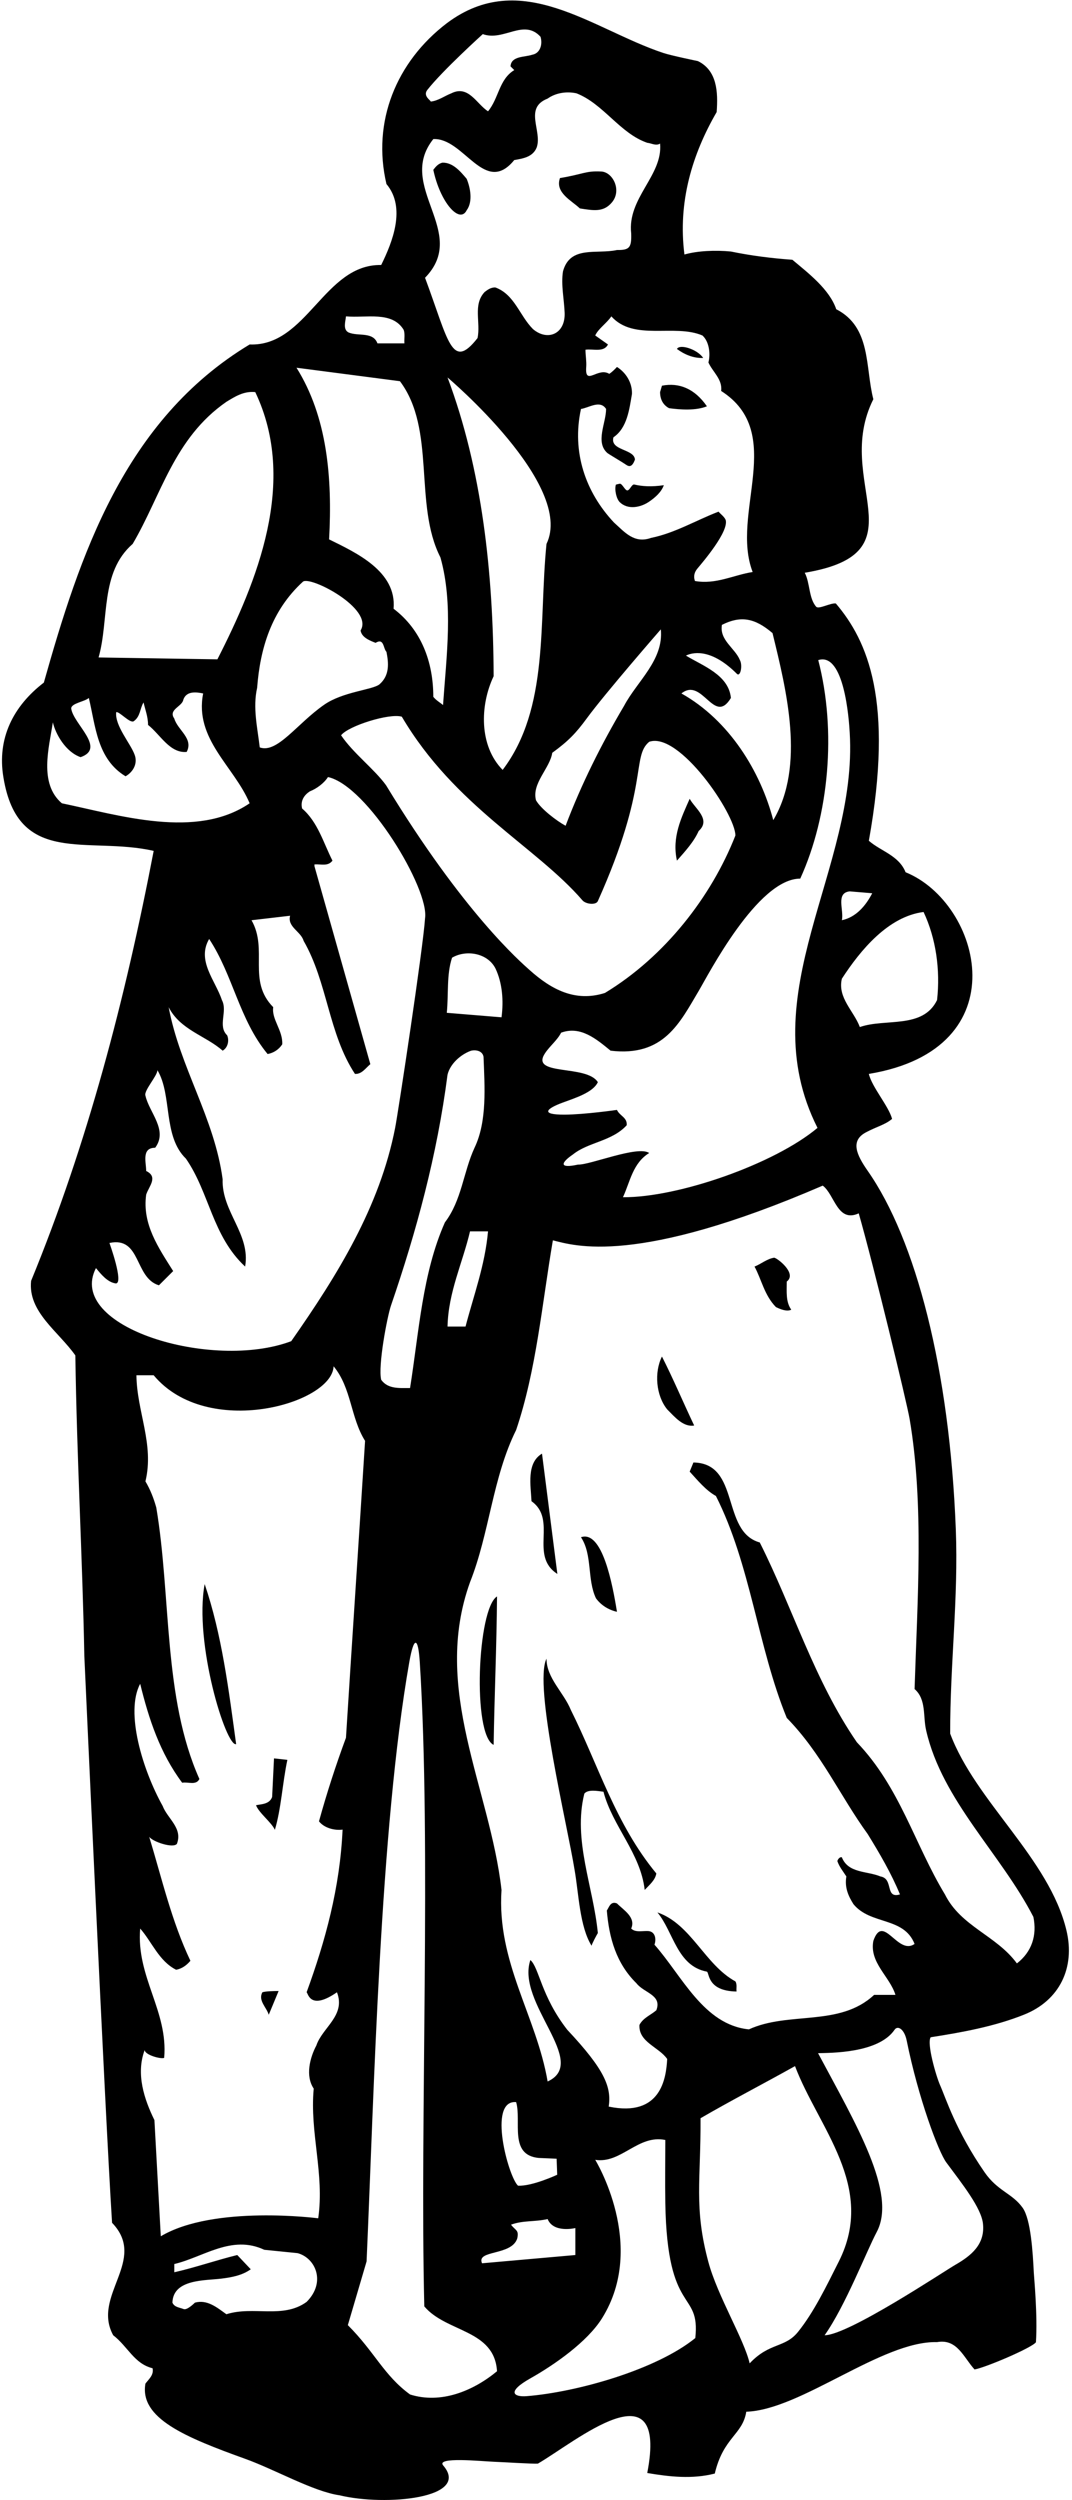<?xml version="1.0" encoding="UTF-8"?>
<svg xmlns="http://www.w3.org/2000/svg" xmlns:xlink="http://www.w3.org/1999/xlink" width="286pt" height="667pt" viewBox="0 0 286 667" version="1.1">
<g id="surface1">
<path style=" stroke:none;fill-rule:nonzero;fill:rgb(0%,0%,0%);fill-opacity:1;" d="M 273.191 537.48 C 282.703 533.688 286.898 524.953 284.52 514.996 C 279.914 495.746 260.301 480.688 253.5 462.5 C 253.461 443.926 255.715 426.426 255 407.98 C 253.352 365.367 244.363 330.77 231.492 312.355 C 228.504 308.078 226.809 304.336 231 302.102 C 234 300.5 236.102 300.102 238 298.5 C 237.102 295.102 232.602 290 231.801 286.5 C 272.23 279.824 261.77 240.871 241.602 232.699 C 239.801 228.199 235 227.102 231.801 224.301 C 238.5 187 231.5 171 223 161 C 221.648 160.773 218.418 162.625 217.754 161.871 C 215.75 159.605 216.125 155.5 214.699 152.801 C 246.5 147.5 222 128.5 233 106.5 C 230.801 98 232.5 87.301 223.102 82.5 C 221.301 77.199 215.699 72.898 211.398 69.301 C 205.801 68.898 200.301 68.199 195 67.102 C 190.898 66.699 186.102 66.898 182.602 67.898 C 180.801 53.898 184.699 41.102 191.199 29.898 C 191.602 24.5 191.301 18.801 186.199 16.301 C 186.199 16.301 179.07 14.832 176.957 14.129 C 157.996 7.82 139.086 -8.734 119.199 6.199 C 105.699 16.5 99.199 32.5 103.102 49.102 C 108.398 55.398 104.699 64.602 101.699 70.699 C 86.5 70.398 81.898 92.5 66.602 91.898 C 33.102 112.102 21.199 148.398 11.699 182.102 C 3.5 188.398 -0.801 197 0.898 207.301 C 4.781 231.398 23.5 223 41 227 C 33.398 266.602 23.301 305.199 8.301 341.699 C 7.398 350 15.602 355.199 20.102 361.602 C 20.5 389.102 22 415.5 22.5 441.801 C 22.5 441.801 28 563.301 29.898 593 C 39.5 603 24.398 612.398 30.199 623 C 34.102 626 35.801 630.602 40.699 631.801 C 41.102 633.602 39.699 634.699 38.801 635.898 C 37.156 645.172 49.535 650.25 65.5 656 C 73.395 658.844 83.66 664.723 90.602 665.699 C 102.855 668.664 125.75 666.5 118.25 657.75 C 116.195 655.355 128.445 656.621 131.75 656.75 C 133.801 656.828 142.301 657.352 143.5 657.25 C 153.477 651.469 178.336 630.5 172.68 659.75 C 178.691 660.77 184.723 661.43 190.699 659.898 C 193 650.168 198.102 649.602 199.102 643.398 C 213.633 642.957 235.32 624.426 250 624.832 C 255.375 623.875 257.047 628.887 260 632.125 C 262.852 631.652 275.191 626.41 276.375 624.875 C 276.852 617.707 275.879 607.641 275.812 606.336 C 275.547 600.957 275.023 592.078 272.836 589 C 270.051 585.094 266.191 584.602 262.664 579.5 C 255 568.402 252.316 559.68 250.812 556.305 C 249.742 553.895 247.199 545.102 248.301 543.5 C 256.82 542.18 265.391 540.598 273.191 537.48 Z M 246.398 243.301 C 249.699 250.301 250.898 258.699 250 266.801 C 246.199 274.602 236.199 271.602 229.398 274 C 227.801 269.699 223.398 266.199 224.602 261.102 C 229.602 253.398 237 244.5 246.398 243.301 Z M 232.699 238.301 C 231 241.602 228.398 244.699 224.602 245.5 C 225.199 242.801 222.898 238.199 226.699 237.801 Z M 213.5 234.398 C 221.199 217.5 223.199 194.898 218.301 176.102 C 225.199 173.898 226.5 191.801 226.699 195.5 C 228.898 231.801 200.102 265.199 218.102 300.898 C 206.664 310.5 181 319.5 166.199 319.398 C 168.102 315.301 168.801 310.301 173.199 307.602 C 170.199 305.5 157.363 310.836 154.219 310.688 C 149 311.836 149.664 310.164 152.855 307.988 C 156.988 304.66 163.219 304.527 167.199 300.199 C 167.398 298.102 165.301 297.699 164.602 296.102 C 164.602 296.102 156.02 297.336 150.668 297.367 C 143.926 297.406 145.91 295.711 150.012 294.195 C 153.488 292.91 158.242 291.445 159.5 288.699 C 156.5 283.898 141.336 287.164 145.398 281 C 146.699 279.031 148.699 277.5 149.699 275.5 C 154.898 273.602 159.102 277.199 162.898 280.301 C 177.105 282.004 181.383 272.805 186.414 264.352 C 188.859 260.246 202.102 234.398 213.5 234.398 Z M 125.398 328.5 L 130.199 328.5 C 129.398 337.5 126.398 345.5 124.199 353.898 L 119.398 353.898 C 119.602 344.699 123.398 337 125.398 328.5 Z M 118.699 326.102 C 112.699 339.602 111.801 355.199 109.398 370.301 C 106.5 370.301 103.5 370.602 101.699 368.102 C 100.801 364.398 103.305 351.223 104.32 348.27 C 111.105 328.473 116.617 308.191 119.398 286.699 C 120.102 283.801 122.898 281.301 125.699 280.301 C 127.102 280 128.699 280.398 129 281.898 C 129.301 289.898 130 299.102 126.602 306.199 C 123.602 312.699 123.199 320.199 118.699 326.102 Z M 119.199 270.199 C 119.699 265.301 119.102 260 120.602 255.5 C 124.301 253.301 130.102 254.199 132.199 258.398 C 134 262.199 134.398 266.898 133.801 271.398 Z M 103 209.5 C 99.871 205.168 94.25 200.977 91 196.164 C 92.898 193.664 103.898 190.199 107.199 191.199 C 121.336 215.164 143 225.836 155.398 240.199 C 156.289 241.23 158.996 241.527 159.5 240.398 C 173.336 209.5 168.398 201.898 173.199 197.898 C 181.199 195.102 196.199 217.199 196.199 222.898 C 189.801 239.199 177.398 255.199 161.398 264.898 C 153.465 267.43 147.047 263.941 141.316 258.809 C 138.895 256.637 123.664 243.5 103 209.5 Z M 100.199 171.5 C 102.5 170.102 102.199 173 103.102 173.898 C 103.699 176.898 104 180.199 101.199 182.602 C 99.293 184.059 91.473 184.543 86.5 188 C 79.207 193.066 73.996 201.062 69.301 199.398 C 68.699 194.199 67.398 188.801 68.602 183.5 C 69.398 173 72.398 162.898 80.801 155.199 C 82.699 153.5 99.801 162.398 96.199 168.199 C 96.5 170.102 98.699 170.898 100.199 171.5 Z M 145.801 145.102 C 143.699 166 146.602 188.898 134.102 205.398 C 127.801 199 128 188.199 131.699 180.398 C 131.602 152.801 128.602 125.199 119.398 100.699 C 119.398 100.699 153.398 129.406 145.801 145.102 Z M 147.336 200.836 C 151.598 197.727 153.621 195.645 156.543 191.656 C 161.426 184.98 176.301 167.898 176.301 167.898 C 177.102 176.102 170 181.699 166.5 188.301 C 160.398 198.602 155.102 209.199 150.898 220.301 C 148.5 219 144.301 215.801 143 213.5 C 141.801 209 146.734 204.934 147.336 200.836 Z M 206.301 218.801 C 202.898 205.801 194.602 192.199 181.801 185 C 187.398 180.5 190.5 193.699 195 186.199 C 194.398 180 187.398 177.602 183 174.898 C 185.5 173.699 190.336 173.5 196.582 179.754 C 197.555 180.723 198.172 177.496 197.398 176.102 C 196.102 172.898 191.898 170.801 192.602 166.699 C 197.602 164.199 201.336 164.836 206.102 168.898 C 209.801 184.102 214.898 204.301 206.301 218.801 Z M 187.398 89.5 C 189.199 91.102 189.602 94.398 189 96.699 C 190.102 99.199 192.801 101.199 192.398 104.301 C 209.898 115.5 194.801 137 200.801 152.602 C 195.699 153.398 191 156 185.398 155 C 184.934 153.602 185.328 152.551 186.098 151.637 C 187.469 149.996 194.5 141.801 193.602 138.699 C 193.199 137.801 192.301 137.199 191.699 136.5 C 185.699 138.801 180.102 142.199 173.699 143.5 C 169.199 145.102 166.699 142 163.801 139.398 C 156.199 131.301 152.5 120.602 155 109.102 C 157.102 108.801 160.102 106.602 161.699 109.102 C 161.699 112.848 158.777 117.93 162.012 120.836 C 162.316 121.113 165.867 123.184 167.051 124 C 167.906 124.59 168.688 124.57 169.398 122.602 C 169.199 119.699 162.664 120.266 163.664 116.664 C 167.336 114.164 167.898 109.199 168.602 105.102 C 168.699 102.102 167 99.398 164.602 97.898 C 164.008 98.535 163.316 99.234 162.547 99.738 C 159.5 97.832 156 103.168 156.398 97.898 C 156.512 96.418 156.199 94.801 156.199 93.301 C 158.199 93 161.102 94.102 162.199 91.898 L 158.801 89.5 C 159.602 87.699 161.898 86.199 163.102 84.398 C 169.102 91.102 179.898 86.301 187.398 89.5 Z M 114 24 C 118.016 18.859 128.801 9.102 128.801 9.102 C 134.398 11.102 139.699 4.898 144.199 9.801 C 144.801 11.699 144.199 14.199 142 14.602 C 139.898 15.301 136.398 14.898 136.199 17.699 L 137.199 18.699 C 133.102 21.199 133.102 26.199 130.199 29.699 C 127.102 27.699 125 22.602 120.398 24.898 C 118.602 25.602 116.898 26.898 114.898 27.102 C 115.117 26.906 112.707 25.656 114 24 Z M 115.602 37.102 C 123.801 36.699 129.301 52.398 137.199 42.699 C 139.5 42.301 142.199 41.898 143.199 39.301 C 144.699 34.898 139.699 28.801 146.102 26.301 C 148.199 24.801 151.102 24.301 153.801 24.898 C 161 27.699 165.398 35.602 172.699 38.102 C 173.801 38.199 175 39 176.102 38.301 C 176.898 46.801 167.301 52.801 168.398 62.301 C 168.5 66 168 66.75 164.602 66.699 C 159.199 67.898 152.102 65.398 150.199 72.398 C 149.629 75.965 150.516 79.898 150.641 83.496 C 150.836 89.121 146.074 91.094 142.199 87.801 C 138.602 84.199 137.301 78.602 132.199 76.699 C 131 76.602 130.102 77.301 129.301 77.898 C 126.102 81.301 128.301 86 127.398 90.199 C 120.5 99 119.676 90.969 113.398 74.102 C 125.301 61.898 105.5 49.801 115.602 37.102 Z M 92.301 84.398 C 97.699 84.898 104.602 82.898 107.699 88 C 108.102 89.102 107.801 90.398 107.898 91.602 L 100.699 91.602 C 99.5 88.398 95.602 89.801 93 88.699 C 91.398 87.898 92.199 85.699 92.301 84.398 Z M 106.699 101.699 C 116.398 114.602 110.301 134.602 117.5 148.699 C 121 161.102 119.102 175.102 118.199 188.102 C 117.398 187.398 116.398 186.898 115.602 185.898 C 115.602 176.602 112.398 168 105 162.398 C 105.898 152.398 94.898 147.398 87.801 143.898 C 88.699 127.398 87.301 111.199 79.102 98.102 Z M 35.398 145.102 C 43 132.199 46.398 116.898 60.398 107.199 C 62.699 105.801 65 104.301 68.102 104.602 C 79.5 128.5 68.602 155.102 58 175.898 L 26.301 175.398 C 29.199 165.199 26.602 152.801 35.398 145.102 Z M 16.5 214.301 C 10.301 209 13.102 199.398 14.102 192.699 C 14.801 195.801 17.5 200.602 21.5 202 C 28.398 199.602 19.5 193.102 19 189 C 19 187.602 22.602 187.199 23.699 186.199 C 25.5 193.699 25.898 202.5 33.5 207.102 C 35.602 205.898 36.801 203.602 35.898 201.301 C 34.801 198.301 30.602 193.602 31 190 C 31.801 189.699 34.699 193.102 35.699 192.398 C 37.5 191.102 37.301 189 38.301 187.398 C 38.699 189.199 39.5 191.199 39.5 193.398 C 42.801 196 45.301 201 49.801 200.602 C 51.699 197 47.398 194.801 46.5 191.699 C 44.801 189.301 48.602 188.5 48.898 186.699 C 49.699 184.301 52.301 184.602 54.199 185 C 51.801 197.199 62.5 204.5 66.602 214.301 C 52.398 224 31.898 217.5 16.5 214.301 Z M 25.602 338.301 C 27 340 28.699 342.102 30.898 342.398 C 33.102 342.398 29.199 331.602 29.199 331.602 C 37.699 329.801 35.801 340.898 42.398 342.898 L 46.199 339.102 C 42.301 332.898 37.898 326.602 39 318.699 C 39.699 316.5 42.301 314 39 312.398 C 39 310.102 37.699 306.199 41.398 306.199 C 44.898 301.5 39.801 296.801 38.801 292.301 C 38.301 291 42 287 42 285.5 C 46 292.199 43.398 303.102 49.602 309.102 C 55.898 318.199 56.602 329.699 65.398 337.898 C 66.898 329.199 59.102 323.301 59.398 314.602 C 57.199 298.199 48 284.801 45 268.699 C 48.102 274.801 54.898 276.301 59.398 280.301 C 60.801 279.5 61.199 277.602 60.602 276.199 C 58 273.699 60.801 269.801 59.199 266.801 C 57.5 261.602 52.398 256.301 55.801 250.5 C 62.199 260.199 63.801 272 71.398 281.199 C 73 280.898 74.398 280 75.301 278.602 C 75.5 274.898 72.398 271.898 72.898 268.699 C 65.898 261.602 71.602 253.398 67.102 245.5 L 77.398 244.301 C 76.602 247.301 80.301 248.5 81 251 C 87.398 262.102 87.602 275.699 94.699 286.5 C 96.5 286.602 97.5 285 98.801 283.898 L 83.898 231.102 L 83.898 230.602 C 85.699 230.5 87.5 231.199 88.699 229.602 C 86.301 224.898 84.801 219.301 80.602 215.699 C 80.102 213.699 81.102 212.102 82.699 211.102 C 84.5 210.398 86.5 208.898 87.5 207.301 C 98 209.602 114.602 237.199 113.398 245 C 112.898 252.801 106.254 296.617 105.422 300.887 C 101.305 321.961 90.09 340.086 77.699 357.801 C 56.523 365.781 17.5 354 25.602 338.301 Z M 81.801 614.102 C 75.5 618.699 67.602 615.102 60.398 617.398 C 57.898 615.602 55.301 613.398 52 614.301 C 52 614.301 49.938 616.398 48.992 616.02 C 47.906 615.578 46.551 615.559 46 614.301 C 46.188 607.973 54.707 608.441 59.141 607.883 C 61.914 607.535 64.625 607.023 66.898 605.402 L 63.301 601.598 C 57.602 603 52.199 604.902 46.5 606.199 L 46.5 604 C 54.199 602.199 61.801 596.098 70.5 600.199 L 79.398 601.098 C 84.188 602.379 87.043 608.855 81.801 614.102 Z M 91.398 488.102 C 90.699 503.602 86.801 517.801 81.801 531.5 C 82.199 531.699 82.668 536.5 89.898 531.5 C 92.301 537.699 86 540.898 84.398 545.699 C 82.699 548.898 81.398 553.801 83.699 557.199 C 82.602 569 86.602 579.902 84.898 591.801 C 84.898 591.801 57.062 588.168 42.898 596.598 L 41.199 565.602 C 38.5 560.102 36.199 553.301 38.602 546.898 C 38.602 548.199 42.898 549.398 43.801 549 C 44.898 536.5 36.301 527.398 37.398 514.5 C 40.5 518 42.398 523.199 47 525.5 C 48.5 525.199 49.699 524.398 50.801 523.102 C 45.801 512.602 43.199 501.199 39.801 490 C 40.602 491.301 46.199 493.199 47.199 491.898 C 48.801 487.699 44.699 485.199 43.398 481.801 C 38.102 472.301 33.332 456.836 37.398 449.199 C 39.699 458.602 42.699 467.699 48.602 475.602 C 50.199 475.301 52.301 476.398 53.199 474.602 C 43.5 452.898 45.699 426 41.699 402.199 C 41 399.699 40.102 397.398 38.801 395.199 C 41.199 385.301 36.5 376.602 36.398 366.898 L 41 366.898 C 55.266 383.988 88.637 374.523 89 364.5 C 93.801 370.301 93.5 378.199 97.398 384.398 C 95.699 411.398 94 436.602 92.301 463.602 C 89.602 470.898 87.199 478.301 85.102 485.898 C 86.5 487.699 89.301 488.398 91.398 488.102 Z M 109.398 638.801 C 102.398 633.699 100 627.5 92.801 620.301 L 97.801 603.301 C 99.836 557.586 101.348 488.23 109.188 443.465 C 110.41 436.477 111.562 436.551 112 443.5 C 115.098 492.539 111.988 565.75 113.199 615.301 C 119.102 622.301 131.898 621.398 132.602 632.602 C 126.199 637.898 117.602 641.398 109.398 638.801 Z M 143.699 575.699 L 148.5 575.902 L 148.656 580.18 C 148.656 580.18 142 583.301 138.199 583.098 C 135.664 580.832 130 560.164 137.699 560.801 C 139.199 565.898 135.699 574.902 143.699 575.699 Z M 136.336 593.5 C 139.633 592.301 142.602 592.801 146.102 592 C 147.664 595.832 153.5 594.402 153.5 594.402 L 153.5 601.598 L 128.602 603.801 C 127 600.168 136.5 601.867 138 597.168 C 138.5 594.867 137.535 595.098 136.336 593.5 Z M 185.5 623.75 C 175.082 632.207 153.91 638.184 140.5 639.25 C 137.098 639.52 135.035 638.141 141.5 634.5 C 147.867 630.914 156.676 624.785 160.617 618.469 C 172.785 598.969 158.801 576.199 158.801 576.199 C 165.699 577.301 170.199 569.402 177.5 570.902 C 177.5 576.199 177.406 582.094 177.5 587.699 C 178 618.168 186.898 610.652 185.5 623.75 Z M 200 630.5 C 198.543 624.133 191.441 612.543 189 603.5 C 185.078 588.961 187 581.5 186.898 565.102 C 195 560.398 203.699 555.898 212.102 551.199 C 218.301 567.598 233.832 583.344 223.801 603.301 C 220.465 609.934 217.121 616.863 212.91 622.098 C 209.383 626.484 205.336 624.832 200 630.5 Z M 252.465 576.898 C 256.785 582.719 261.809 589.043 262.25 593.25 C 262.832 598.777 259.086 601.785 254.871 604.211 C 251.84 605.953 226.297 623 220 623 C 225.5 615.25 231.203 600.531 233.898 595.465 C 239.422 585.078 228.25 566.5 218.25 547.75 C 221.449 547.648 234.336 547.836 238.664 541.5 C 239.531 540.234 241.289 541.379 241.895 544.371 C 245 559.75 250.379 574.094 252.465 576.898 Z M 191 399.102 C 200.301 417.5 202.102 439.199 209.898 458.301 C 219.199 467.801 224.102 479.102 231.5 489.301 C 234.699 494.5 237.801 499.801 240.102 505.398 C 236 506.602 238.5 501.199 234.898 500.602 C 231.301 499.102 226.301 499.801 224.602 495.5 C 224 495.301 223.5 496.102 223.398 496.5 C 223.898 498 224.898 499.199 225.801 500.602 C 225.301 503.5 226.301 505.801 227.699 508 C 232.301 513.602 241.102 511.301 244 518.602 C 239.5 521.801 235.602 510.199 233 517.801 C 231.898 523.602 237.398 527.301 238.898 532.199 L 233.199 532.199 C 224 540.801 210.5 536.5 199.801 541.398 C 187.699 540.199 181.898 527 174.602 518.801 C 175.102 517.5 174.898 515.5 173.199 515.199 C 171.602 515 169.602 515.699 168.398 514.5 C 169.699 511.5 166.398 509.602 164.602 507.801 C 162.898 507.102 162.5 508.801 161.898 509.699 C 162.5 517 164.398 523.801 169.801 529.102 C 171.801 531.699 176.699 532.199 175.102 536.301 C 173.602 537.602 171.602 538.301 170.602 540.199 C 170.301 544.801 175.801 546.102 178 549.301 C 177.719 554.406 176.383 564.895 162.398 562 C 163.168 556.773 161.336 552.164 151.336 541.5 C 144.336 532.5 143.844 524.93 141.5 522.898 C 137.602 534.398 157.336 550.164 146.102 555.301 C 143.102 537.801 132.5 523.5 133.801 504.199 C 130.699 477 115.102 450.699 125.398 422.102 C 130.602 409 131.398 394.199 137.699 381.5 C 143.102 365.5 144.602 347.898 147.5 330.898 C 153.199 332.301 169.664 337.836 219.5 316.301 C 222.699 318.699 223.398 326.301 229.102 323.699 C 233 337.301 241.93 374.125 242.688 378.609 C 246.551 401.395 244.754 426.871 244 450.602 C 247.199 453.398 246.199 457.898 247.102 461.699 C 251.398 480.398 267 494.5 275.699 511.398 C 276.699 516.301 275.301 520.699 271.301 523.801 C 265.801 516.301 256.398 514 252.102 505.398 C 244 492 240.102 476.801 228.602 464.801 C 217.199 448.199 211.602 429.199 202.699 411.5 C 192.301 408.602 197.602 390.367 185 390.164 L 184 392.602 C 186.102 394.898 188.301 397.602 191 399.102 "/>
<path style=" stroke:none;fill-rule:nonzero;fill:rgb(0%,0%,0%);fill-opacity:1;" d="M 124.5 56.102 C 126.199 53.801 125.5 50.102 124.5 47.699 C 122.801 45.699 120.801 43.301 118 43.398 C 116.898 43.699 116.301 44.398 115.602 45.301 C 117.438 54.027 122.629 59.84 124.5 56.102 "/>
<path style=" stroke:none;fill-rule:nonzero;fill:rgb(0%,0%,0%);fill-opacity:1;" d="M 154.699 55.602 C 158.5 56.199 161.027 56.629 163.25 54 C 166 50.75 163.449 45.75 160.25 45.75 C 156.25 45.551 155.5 46.5 149.398 47.5 C 148 51.398 152.5 53.5 154.699 55.602 "/>
<path style=" stroke:none;fill-rule:nonzero;fill:rgb(0%,0%,0%);fill-opacity:1;" d="M 180.602 93.102 C 182.5 94.5 184.898 95.602 187.602 95.5 C 186.102 93.199 181.336 91.668 180.602 93.102 "/>
<path style=" stroke:none;fill-rule:nonzero;fill:rgb(0%,0%,0%);fill-opacity:1;" d="M 178.5 108.898 C 181.5 109.301 185.602 109.602 188.602 108.398 C 185.336 103.668 181.164 102 176.602 102.898 L 176.102 104.602 C 176.102 106.398 176.801 108 178.5 108.898 "/>
<path style=" stroke:none;fill-rule:nonzero;fill:rgb(0%,0%,0%);fill-opacity:1;" d="M 169.223 129.262 C 168.547 129.105 168.02 130.871 167.336 130.836 C 166.727 130.801 165.961 128.945 165.344 129.051 C 164.996 129.105 164.648 129.188 164.301 129.301 C 163.918 130.699 164.434 133.098 165.375 134 C 167.516 136.055 170.867 135.398 173.125 133.875 C 174.887 132.684 176.473 131.227 177.105 129.438 C 173.77 129.938 171.242 129.742 169.223 129.262 "/>
<path style=" stroke:none;fill-rule:nonzero;fill:rgb(0%,0%,0%);fill-opacity:1;" d="M 186.398 221.699 C 189.801 218.602 185.398 215.699 184 213.102 C 181.801 218.102 179.199 223.301 180.602 229.602 C 182.801 227.102 185.102 224.602 186.398 221.699 "/>
<path style=" stroke:none;fill-rule:nonzero;fill:rgb(0%,0%,0%);fill-opacity:1;" d="M 211.102 349.398 C 209.602 347.301 209.898 344.602 209.898 341.898 C 212.801 339.699 207.145 335.445 206.516 335.535 C 204.637 335.82 203.023 337.227 201.301 337.898 C 203.199 341.398 203.898 345.5 207 348.699 C 208.199 349.301 210 350 211.102 349.398 "/>
<path style=" stroke:none;fill-rule:nonzero;fill:rgb(0%,0%,0%);fill-opacity:1;" d="M 176.602 361.898 C 174.5 366.102 175 372.301 178 376 C 180 378 182.301 380.801 185.199 380.301 C 182.301 374.199 179.602 367.801 176.602 361.898 "/>
<path style=" stroke:none;fill-rule:nonzero;fill:rgb(0%,0%,0%);fill-opacity:1;" d="M 148.699 419.898 L 144.602 387.801 C 140.398 390.301 141.602 396.301 141.801 400.5 C 148.801 405.5 141.102 415 148.699 419.898 "/>
<path style=" stroke:none;fill-rule:nonzero;fill:rgb(0%,0%,0%);fill-opacity:1;" d="M 164.602 430 C 163.398 422.5 160.664 408.164 155 410.102 C 158.102 414.801 156.602 421.398 159 426.398 C 160.398 428.301 162.398 429.5 164.602 430 "/>
<path style=" stroke:none;fill-rule:nonzero;fill:rgb(0%,0%,0%);fill-opacity:1;" d="M 63 465.301 C 61 450.699 59.199 436.102 54.602 422.602 C 51.699 438.301 60.332 466.164 63 465.301 "/>
<path style=" stroke:none;fill-rule:nonzero;fill:rgb(0%,0%,0%);fill-opacity:1;" d="M 131.699 465.5 C 131.898 452.602 132.5 439.199 132.602 425.898 C 127.336 429.164 126 462.836 131.699 465.5 "/>
<path style=" stroke:none;fill-rule:nonzero;fill:rgb(0%,0%,0%);fill-opacity:1;" d="M 145.801 442.5 C 142.301 449.602 151.398 487 153.301 498.898 C 154.398 505.102 154.633 514 157.836 519.102 C 157.836 518.699 159.301 516 159.5 515.699 C 158.301 503.301 152.801 490.898 155.898 478.5 C 156.898 477.301 159.398 477.801 161 478 C 163.398 487.199 170.898 494.398 172 504.199 C 173.301 502.801 174.801 501.602 175.102 499.801 C 164.199 486.602 159.602 470.801 152.301 456.199 C 150.398 451.5 145.801 447.699 145.801 442.5 "/>
<path style=" stroke:none;fill-rule:nonzero;fill:rgb(0%,0%,0%);fill-opacity:1;" d="M 72.602 479.398 C 71.898 481.398 69.602 481.301 68.301 481.602 C 69.102 483.699 72.434 486.164 73.332 488.164 C 75.035 482.469 75.367 475.602 76.668 469.5 L 73.102 469.102 L 72.602 479.398 "/>
<path style=" stroke:none;fill-rule:nonzero;fill:rgb(0%,0%,0%);fill-opacity:1;" d="M 175.398 510.199 C 179.699 515.398 180.602 524.5 188.602 526 C 189.301 526.398 188.664 531.164 196.5 531.301 C 196.398 530.398 196.699 529.398 196.199 528.602 C 188 524.102 184.398 513.301 175.398 510.199 "/>
<path style=" stroke:none;fill-rule:nonzero;fill:rgb(0%,0%,0%);fill-opacity:1;" d="M 71.699 537.5 L 74.332 531.164 C 73.332 531.164 70.898 531.199 70 531.5 C 68.801 533.699 71.102 535.5 71.699 537.5 "/>
</g>
</svg>
